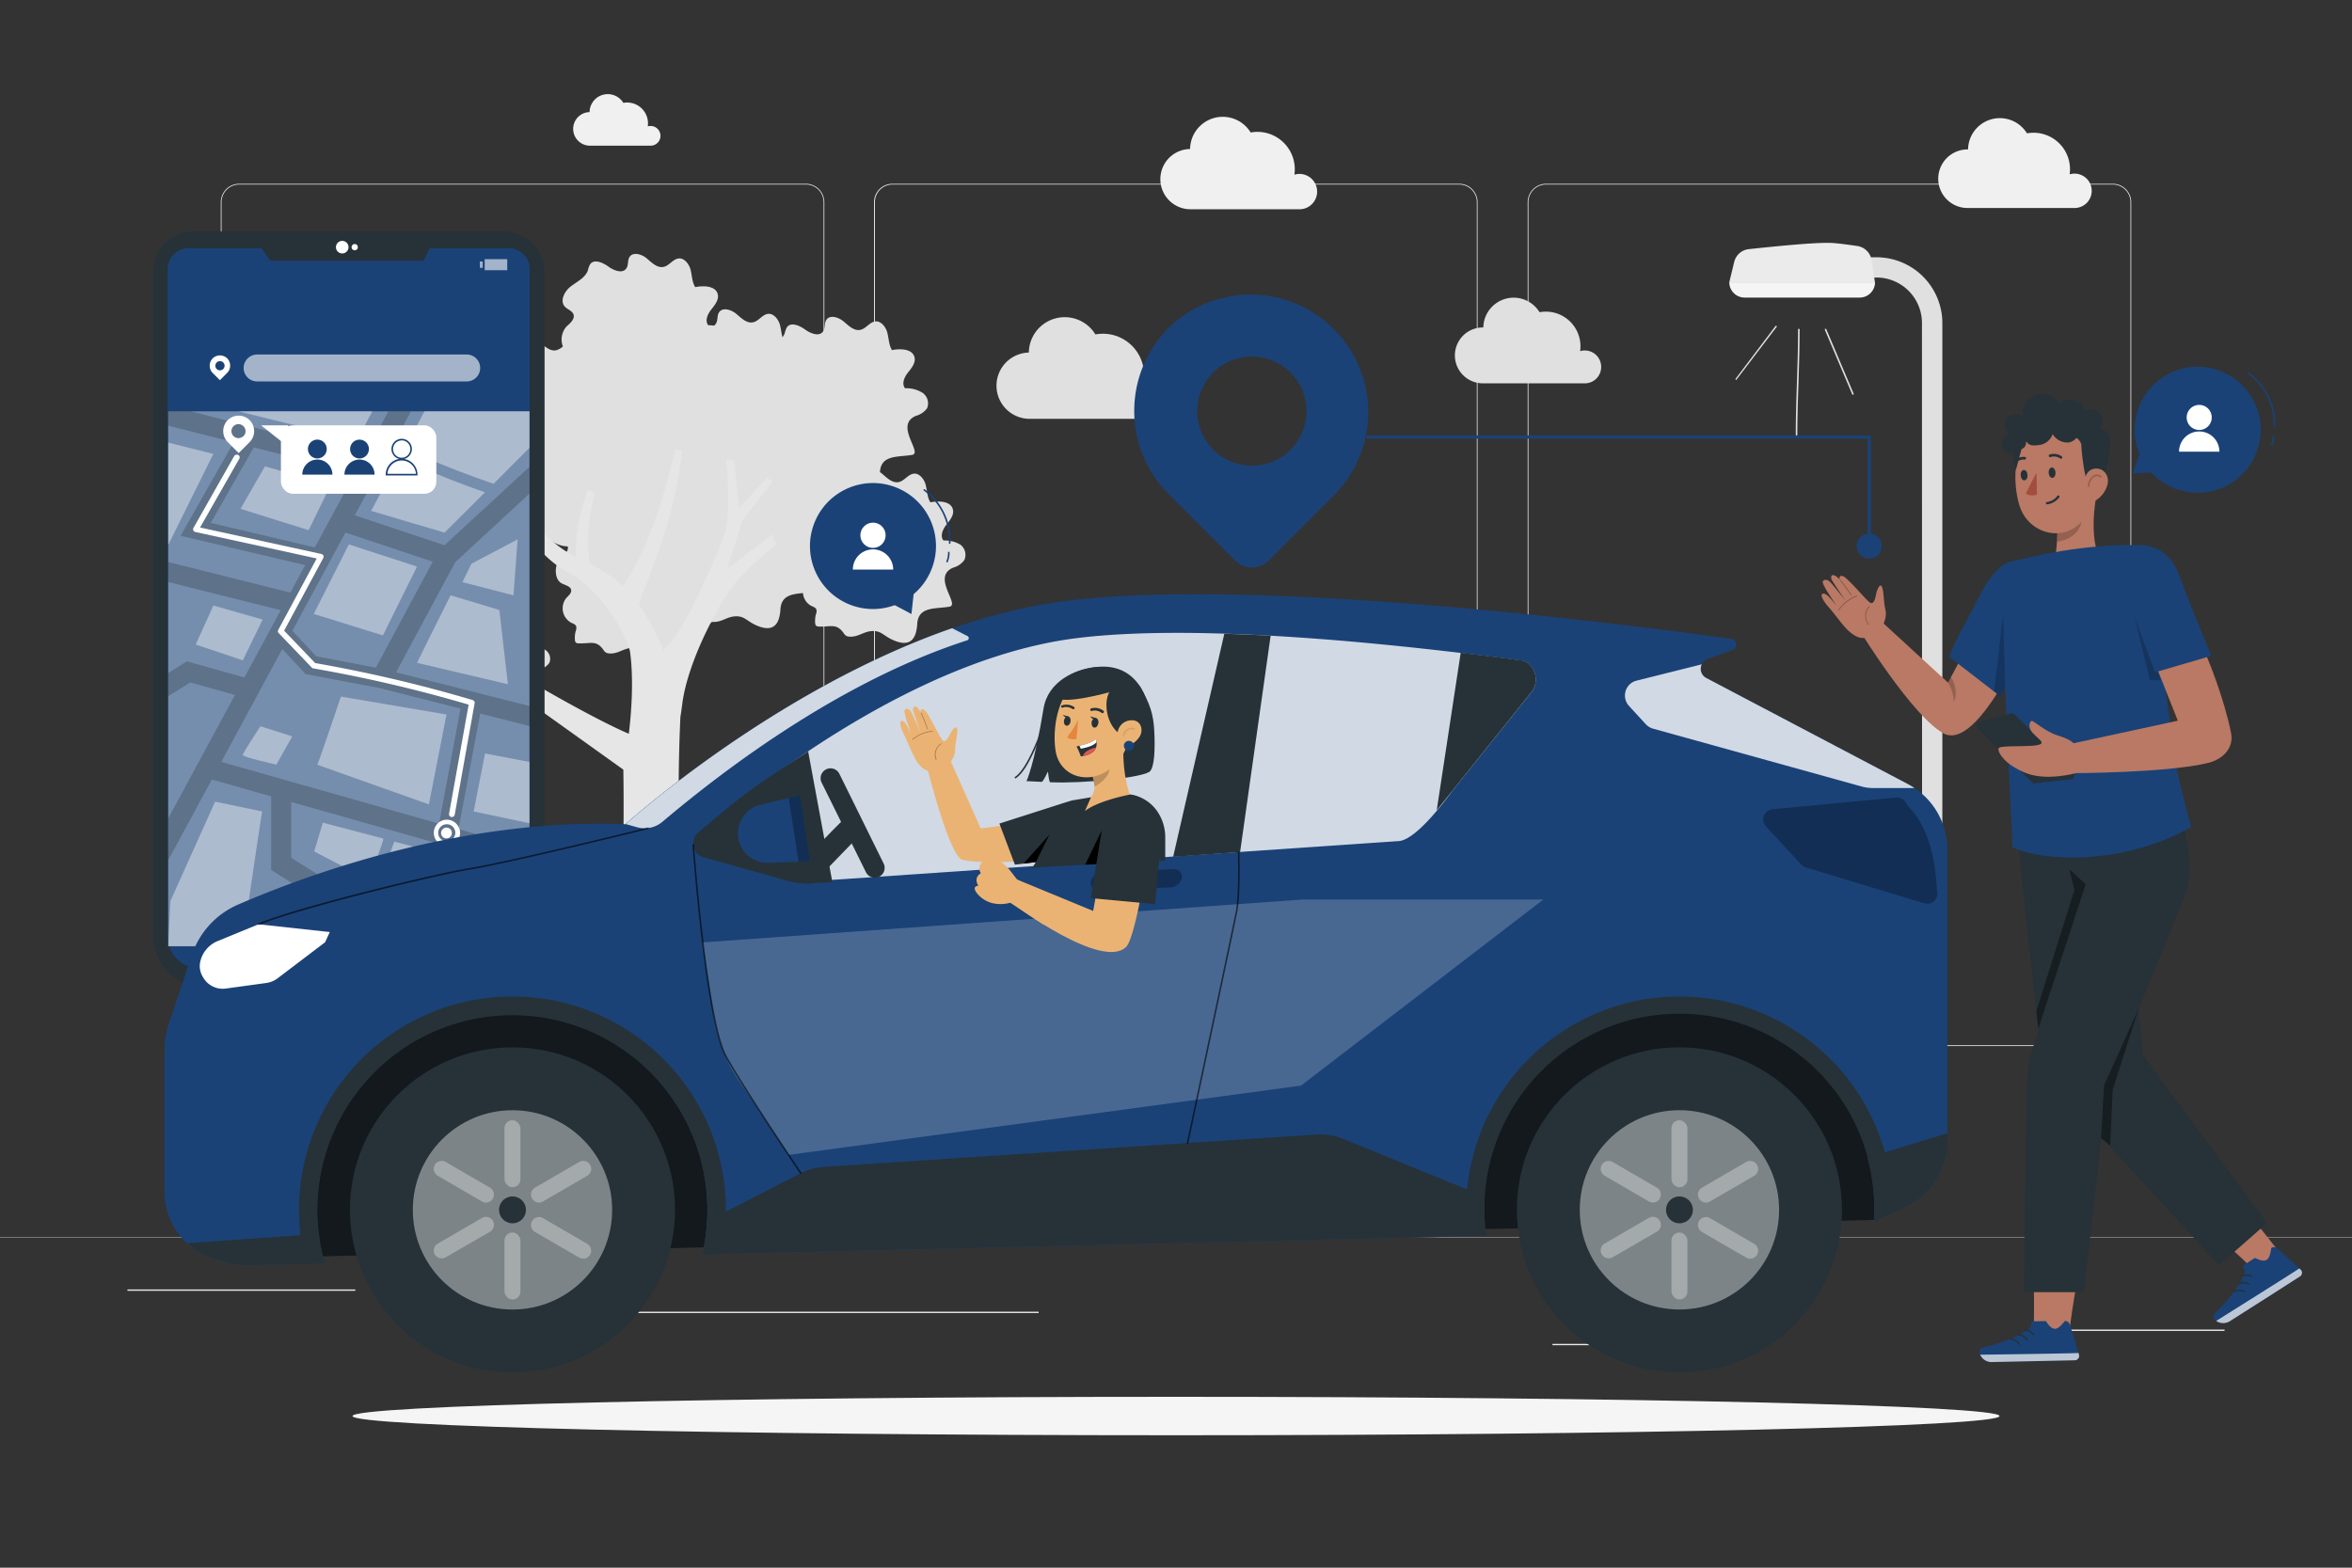 <svg xmlns="http://www.w3.org/2000/svg" viewBox="0 0 750 500"><rect x="0" y="0" width="750" height="500" fill="#333333" stroke="none"/><g id="freepik--background-complete--inject-70"><path d="M673.73,333.61H493a5.87,5.87,0,0,1-5.86-5.86V64.47A5.87,5.87,0,0,1,493,58.61H673.73a5.87,5.87,0,0,1,5.87,5.86V327.75A5.87,5.87,0,0,1,673.73,333.61ZM493,58.86a5.61,5.61,0,0,0-5.61,5.61V327.75a5.61,5.61,0,0,0,5.61,5.61H673.73a5.62,5.62,0,0,0,5.62-5.61V64.47a5.62,5.62,0,0,0-5.62-5.61Z" style="fill:#e0e0e0"></path><path d="M465.31,333.61H284.56a5.87,5.87,0,0,1-5.86-5.86V64.47a5.87,5.87,0,0,1,5.86-5.86H465.31a5.87,5.87,0,0,1,5.86,5.86V327.75A5.87,5.87,0,0,1,465.31,333.61ZM284.56,58.86A5.62,5.62,0,0,0,279,64.47V327.75a5.62,5.62,0,0,0,5.61,5.61H465.31a5.62,5.62,0,0,0,5.61-5.61V64.47a5.62,5.62,0,0,0-5.61-5.61Z" style="fill:#e0e0e0"></path><path d="M257,333.61H76.27a5.87,5.87,0,0,1-5.87-5.86V64.47a5.87,5.87,0,0,1,5.87-5.86H257a5.87,5.87,0,0,1,5.86,5.86V327.75A5.87,5.87,0,0,1,257,333.61ZM76.27,58.86a5.62,5.62,0,0,0-5.62,5.61V327.75a5.62,5.62,0,0,0,5.62,5.61H257a5.61,5.61,0,0,0,5.61-5.61V64.47A5.61,5.61,0,0,0,257,58.86Z" style="fill:#e0e0e0"></path><rect y="394.68" width="750" height="0.12" style="fill:#e0e0e0"></rect><rect x="653.63" y="424.06" width="55.73" height="0.42" style="fill:#ebebeb"></rect><rect x="495.04" y="428.62" width="14.63" height="0.42" style="fill:#ebebeb"></rect><rect x="40.64" y="411.26" width="72.67" height="0.42" style="fill:#ebebeb"></rect><rect x="128.3" y="411.26" width="10.66" height="0.42" style="fill:#ebebeb"></rect><rect x="173.59" y="418.36" width="157.61" height="0.42" style="fill:#ebebeb"></rect><g id="freepik--freepik--tree-1--inject-2--inject-70"><path d="M306.31,173.76a9.6,9.6,0,0,0-5.46-1.37c-1.17-1.43-.22-3.57.91-5s2.53-3.1,2.1-4.9c-.67-2.7-4.46-2.81-7.19-2.28-1-1.63-1-3.65-1.48-5.54s-2.09-3.86-3.88-3.59-2.89,2.24-4.65,2.66c-2.05.48-3.83-1.33-5.43-2.69a7.36,7.36,0,0,0-.63-.47h0c.34-5.62,5.69-4.72,10.24-5.49,3.56-.59-5.87-9.59,1.32-12.49a6.38,6.38,0,0,0,3.47-2.4,4.09,4.09,0,0,0-1.58-5,9.6,9.6,0,0,0-5.44-1.36c-1.17-1.43-.23-3.58.91-5s2.52-3.1,2.1-4.9c-.68-2.7-4.46-2.81-7.19-2.28-1-1.63-1-3.66-1.48-5.54s-2.08-3.86-3.88-3.6-2.89,2.25-4.66,2.67c-2.05.48-3.82-1.34-5.43-2.69s-4.41-2.21-5.51-.42c-.66,1.06-.27,2.54-1,3.6-1.19,1.8-4,.69-5.78-.6s-4.58-2.47-5.78-.67a7.35,7.35,0,0,0-.68,1.87,5.23,5.23,0,0,1-.71,1.29c-.35-1.25-.46-2.6-.78-3.86-.49-1.87-2.09-3.86-3.89-3.6s-2.89,2.26-4.65,2.67c-2.05.49-3.82-1.34-5.43-2.69s-4.41-2.21-5.52-.41c-.66,1.06-.26,2.54-1,3.6a1.79,1.79,0,0,1-.57.59,9.23,9.23,0,0,0-1.81-.12c-1.18-1.42-.23-3.55.91-5s2.53-3.11,2.1-4.9c-.67-2.71-4.46-2.81-7.2-2.28-1-1.64-1-3.67-1.47-5.54s-2.09-3.87-3.89-3.59-2.89,2.25-4.65,2.67c-2.05.48-3.82-1.32-5.43-2.69s-4.41-2.2-5.52-.42c-.65,1-.26,2.55-1,3.6-1.19,1.79-4,.68-5.77-.61s-4.59-2.47-5.79-.67a7,7,0,0,0-.69,1.88c-.82,2.4-3.43,3.6-5.44,5.13s-3.61,4.6-1.91,6.47c.84.93,2.33,1.28,2.75,2.48.51,1.41-1,2.79-2.18,3.81a6.26,6.26,0,0,0-1.2,6.42,5.62,5.62,0,0,1-2.08,1.19c-2,.48-3.82-1.33-5.43-2.68s-4.41-2.21-5.51-.42c-.66,1-.27,2.54-1,3.6-1.19,1.79-4,.69-5.77-.6s-4.59-2.47-5.79-.67a7.48,7.48,0,0,0-.69,1.87c-.82,2.39-3.43,3.59-5.44,5.13s-3.61,4.59-1.91,6.47c.81.94,2.2,1.32,2.68,2.4-1.42-.56-3.05-.42-3.71.64s-.26,2.54-1,3.59c-1.18,1.8-4,.7-5.76-.6s-4.6-2.47-5.8-.67a7.57,7.57,0,0,0-.68,1.88c-.83,2.4-3.43,3.58-5.44,5.12s-3.61,4.61-1.91,6.48c.84.92,2.33,1.28,2.75,2.48.52,1.42-1,2.8-2.17,3.81-2,1.68-2.35,6.73.27,8.12,1.11.58,2.75.88,3,2s-.87,1.93-1.6,2.77a5.1,5.1,0,0,0-.45.69,5.2,5.2,0,0,0,2.05,7.07c.63.28,1.4.54,1.64,1.2a2.52,2.52,0,0,1-.16,1.46,8.12,8.12,0,0,0-.25,2.82,1,1,0,0,0,1.18,1.11c3.79.17,5.61-1.17,7.92,2.12a2.79,2.79,0,0,0,.8.84,2.34,2.34,0,0,0,1,.25c2.6.22,4.28-1.4,6.68-1.71,3.32-.42,4,1.28,6.92,2.65,4.56,2.16,6.78.83,7.65-2.29a13.65,13.65,0,0,0,.4-2.7,4.73,4.73,0,0,1,1.6-3.6h.07c2.43.21,4.08-1.18,6.21-1.61l1.36-.15c2.53,0,3.37,1.5,6,2.7a9.08,9.08,0,0,0,3.91,1c.38,1.42-1,2.69-2.21,3.67-2,1.69-2.33,6.74.29,8.12,1.09.58,2.75.9,3,2s-.87,1.93-1.6,2.76a4.45,4.45,0,0,0-.45.68,5.23,5.23,0,0,0,2.05,7.09c.62.3,1.4.54,1.63,1.19a2.5,2.5,0,0,1-.15,1.48,7.6,7.6,0,0,0-.25,2.81,1,1,0,0,0,1.18,1.11c3.79.17,5.61-1.17,7.92,2.12a2.54,2.54,0,0,0,.79.84,2.77,2.77,0,0,0,1.05.27c2.6.21,4.28-1.42,6.68-1.72,3.31-.42,4,1.28,6.9,2.65,4.58,2.15,6.8.83,7.66-2.29a13.05,13.05,0,0,0,.41-2.71c.34-5.61,5.69-4.72,10.25-5.48a.89.89,0,0,0,.75-.51h.29c2.6.21,4.28-1.41,6.67-1.72,3.33-.42,4,1.28,6.92,2.65,4.57,2.16,6.79.83,7.65-2.29a13.05,13.05,0,0,0,.41-2.71c.3-4.36,3.6-4.79,7.19-5.13a5,5,0,0,0,2.64,4.09c.64.29,1.41.54,1.65,1.2a2.61,2.61,0,0,1-.16,1.46,7.82,7.82,0,0,0-.25,2.81,1.26,1.26,0,0,0,.33.88,1.4,1.4,0,0,0,.84.24c3.79.17,5.61-1.17,7.93,2.13a2.72,2.72,0,0,0,.79.83,2.35,2.35,0,0,0,1,.26c2.6.21,4.28-1.41,6.68-1.72,3.32-.42,4,1.28,6.92,2.65,4.57,2.16,6.79.83,7.65-2.29a13.66,13.66,0,0,0,.41-2.7c.33-5.62,5.69-4.72,10.25-5.49,3.56-.59-5.89-9.59,1.31-12.49a6.36,6.36,0,0,0,3.46-2.4A4.07,4.07,0,0,0,306.31,173.76Z" style="fill:#e0e0e0"></path><path d="M173.87,207.27a7.88,7.88,0,0,0-4.54-1.14c-1-1.2-.18-3,.76-4.19s2.11-2.54,1.74-4.09c-.54-2.26-3.69-2.33-6-1.89-.85-1.37-.82-3.07-1.26-4.62s-1.65-3.17-3.24-3-2.41,1.88-3.88,2.22c-1.7.41-3.19-1.1-4.52-2.23s-3.68-1.84-4.61-.36c-.54.89-.21,2.15-.78,3-1,1.53-3.35.58-4.82-.5s-3.81-2.06-4.83-.56a7.1,7.1,0,0,0-.57,1.56c-.68,2-2.84,3-4.53,4.27s-3,3.81-1.58,5.4c.7.77,1.93,1.09,2.28,2.07.43,1.26-.82,2.33-1.81,3.17-1.65,1.41-2,5.62.23,6.76.92.48,2.27.64,2.53,1.65s-.71,1.61-1.27,2.31a4.35,4.35,0,0,0,.77,6.09,4.28,4.28,0,0,0,.57.37c.52.25,1.16.46,1.35,1a2,2,0,0,1-.12,1.27,6.37,6.37,0,0,0-.21,2.34,1.09,1.09,0,0,0,.28.73,1.11,1.11,0,0,0,.7.21c3.15.14,4.67-1,6.6,1.76a2.32,2.32,0,0,0,.66.7,2,2,0,0,0,.87.21c2.17.18,3.58-1.16,5.57-1.42,2.75-.35,3.33,1.07,5.75,2.21,3.81,1.79,5.67.69,6.35-1.92a11.23,11.23,0,0,0,.34-2.24c.28-4.68,4.74-4,8.54-4.58,3-.5-4.89-8,1.09-10.41a5.2,5.2,0,0,0,2.89-2A3.38,3.38,0,0,0,173.87,207.27Z" style="fill:#e0e0e0"></path><path d="M231.89,181.4l4.89-15.51,9.52-12.24-1.63-1.36-9,9.79-1.59-15.51h-2.6s2.13,18.43-.94,25.17c0,0-11.16,28.4-18,34.54a6.44,6.44,0,0,0-1,1.21,70.59,70.59,0,0,0-7.89-14.8c2.69-6.86,8.44-21.95,10.4-30a159.59,159.59,0,0,0,3.44-19l-2.22-.25s-6.32,29.82-16.76,43.4a41.39,41.39,0,0,0-10.39-7c-.85-4.19-1.21-11.48,1.56-22.87l-2.2-.56a54.61,54.61,0,0,0-3.85,21.2,38.3,38.3,0,0,1-4.53-2.69C169.11,167.8,162,155,162,155L160,157s8.59,18.85,20.55,25.15,19.72,21.64,20.34,25.66c.17,1.15,1.55,10.26-.37,26.22-12.73-5.43-38-20.38-39.63-21.76l-2.94,4,40.82,29.2c.64,38.92-2.3,79.41-2.2,88.17h23.77c-.58-12.08-5.59-57.53-3.37-105,.19-1.17.39-2.51.58-4.07,1.86-14.56,12.91-34.47,18.17-40.13a110.27,110.27,0,0,1,11.9-10.87l-1.44-3.1Z" style="fill:#e6e6e6"></path></g><path d="M420,61.1a5.64,5.64,0,0,0-5.63-5.63h0a5.46,5.46,0,0,0-1.61.24,12.47,12.47,0,0,0,.12-1.73A11.92,11.92,0,0,0,401,42.06a12.3,12.3,0,0,0-2.19.2,10.42,10.42,0,0,0-19.32,5.27h-.18a9.61,9.61,0,0,0,0,19.21h35.26A5.62,5.62,0,0,0,420,61.1Z" style="fill:#f0f0f0"></path><path d="M510.58,117a5.22,5.22,0,0,0-5.22-5.22h0a4.68,4.68,0,0,0-1.49.22,12.32,12.32,0,0,0,.11-1.61,11.06,11.06,0,0,0-11.06-11,11.52,11.52,0,0,0-2,.18A9.67,9.67,0,0,0,473,104.44h-.16a8.91,8.91,0,0,0,0,17.82h32.71A5.21,5.21,0,0,0,510.58,117Z" style="fill:#e0e0e0"></path><path d="M210.61,43.32a3.14,3.14,0,0,0-3.14-3.14h0a2.73,2.73,0,0,0-.9.13,7.73,7.73,0,0,0,.06-1A6.64,6.64,0,0,0,200,32.7a6.39,6.39,0,0,0-1.23.11A5.81,5.81,0,0,0,188,35.75h-.1a5.36,5.36,0,0,0,0,10.71h19.66A3.14,3.14,0,0,0,210.61,43.32Z" style="fill:#f0f0f0"></path><path d="M667,60.85a5.47,5.47,0,0,0-5.48-5.47h0a5.17,5.17,0,0,0-1.56.23,11.87,11.87,0,0,0,.12-1.68,11.63,11.63,0,0,0-13.72-11.4,10.14,10.14,0,0,0-18.79,5.13h-.17a9.34,9.34,0,0,0,0,18.68h34.28A5.47,5.47,0,0,0,667,60.85Z" style="fill:#f0f0f0"></path><path d="M372.64,127.37a6.19,6.19,0,0,0-6.19-6.19h0a6.27,6.27,0,0,0-1.77.26,12.05,12.05,0,0,0,.13-1.9,13.12,13.12,0,0,0-15.51-12.88,11.45,11.45,0,0,0-21.23,5.79h-.2a10.57,10.57,0,0,0,0,21.12h38.76A6.18,6.18,0,0,0,372.64,127.37Z" style="fill:#e0e0e0"></path><g id="freepik--freepik--Streetlight--inject-81--inject-70"><path d="M612.92,333.28h6.45V103.06a21,21,0,0,0-21-21h-5.7v6.45h5.7a14.52,14.52,0,0,1,14.5,14.5Z" style="fill:#e0e0e0"></path><path d="M551.43,90h46.44l-1.06-7a5.41,5.41,0,0,0-4.56-4.54c-3.06-.45-7.06-1-8.94-1-5.49-.12-19,1.29-25.66,2A5.38,5.38,0,0,0,553,83.55Z" style="fill:#ebebeb"></path><path d="M556.34,94.91H593a4.91,4.91,0,0,0,4.91-4.9H551.43A4.9,4.9,0,0,0,556.34,94.91Z" style="fill:#f5f5f5"></path><line x1="582.14" y1="105.1" x2="590.85" y2="125.65" style="fill:#fff"></line><path d="M590.85,125.9a.26.26,0,0,1-.23-.16l-8.71-20.54a.25.25,0,0,1,.14-.33.23.23,0,0,1,.32.13l8.71,20.55a.25.25,0,0,1-.13.33Z" style="fill:#e0e0e0"></path><path d="M572.88,138.94a.25.25,0,0,1-.25-.25c0-5.93.19-11.46.37-16.8s.36-10.86.36-16.79a.25.25,0,0,1,.5,0c0,5.93-.19,11.46-.36,16.8s-.37,10.86-.37,16.79A.25.25,0,0,1,572.88,138.94Z" style="fill:#e0e0e0"></path><path d="M553.64,121.15a.3.3,0,0,1-.16-.05.24.24,0,0,1,0-.35L566.15,104a.25.25,0,0,1,.35-.05.24.24,0,0,1,0,.35l-12.71,16.71A.24.24,0,0,1,553.64,121.15Z" style="fill:#e0e0e0"></path></g></g><g id="freepik--Shadow--inject-70"><path d="M637.6,451.63c0,3.39-117.57,6.13-262.6,6.13S112.4,455,112.4,451.63,230,445.5,375,445.5,637.6,448.25,637.6,451.63Z" style="fill:#f5f5f5"></path></g><g id="freepik--Device--inject-70"><path d="M61.88,73.79h98.63a13.14,13.14,0,0,1,13.14,13.14V298.19a17,17,0,0,1-17,17H65.77a17,17,0,0,1-17-17V86.93A13.14,13.14,0,0,1,61.88,73.79Z" style="fill:#263238"></path><path d="M137.09,79.21l-2,4H86.21l-2.9-4H60.2a6.65,6.65,0,0,0-6.69,6.61v213a10.06,10.06,0,0,0,10.11,10h95.15a10.05,10.05,0,0,0,10.11-10v-213a6.65,6.65,0,0,0-6.69-6.61Z" style="fill:#1A4277"></path><circle cx="109.13" cy="78.83" r="2.01" style="fill:#fff"></circle><path d="M114.11,78.83a1,1,0,1,1-1-1A1,1,0,0,1,114.11,78.83Z" style="fill:#fff"></path><path d="M162.19,79.21h-25.1l-2,4H86.21l-2.9-4H60.2a6.65,6.65,0,0,0-6.69,6.61v54.49H168.88V85.82A6.65,6.65,0,0,0,162.19,79.21Z" style="fill:#1A4277"></path><g id="freepik--freepik--Screen--inject-5--inject-70"><rect x="153.03" y="83.4" width="0.9" height="2.03" style="fill:#fff;isolation:isolate;opacity:0.6"></rect><rect x="154.55" y="82.66" width="7.2" height="3.52" style="fill:#fff;isolation:isolate;opacity:0.6"></rect><rect x="53.64" y="131.19" width="115.2" height="170.58" style="fill:#fff;isolation:isolate;opacity:0.4"></rect><path d="M168.84,157.43v-8.54l-27.1,25-28.62-9.53,17.93-33.16h-7.21L116.2,145.3,60.75,131.18H53.66v4.59l20.87,5.29L57.59,170.89l39.73,9.34L92.6,189l-39-9.77v6.39l35.91,9L77.93,216.08l-18.36-5.16-5.93,3.74v7.41l7-4.41,14.29,4L53.64,261v13.35l13.91-25.72L86.47,254v23.47L125,301.77H137.6l-44.73-28.2V255.79l76,21.53v-6.44l-22.67-6.45,6.93-36.85,15.78,4v-6.38L126.3,214.42l18.89-35.14ZM67.21,166.78l13.72-24.07,32.26,8.22-12.8,23.66ZM146.85,226,140,262.7,70.57,243l19.44-36L97.45,215l23.38,4.41Zm-27-13.06-19-3.61-7.62-8.15,16.93-31.32L138,179.15Z" style="isolation:isolate;opacity:0.2"></path><path d="M148.84,121.66H82a4.31,4.31,0,0,1-4.31-4.29h0a4.31,4.31,0,0,1,4.3-4.3h66.85a4.3,4.3,0,0,1,4.28,4.32v0h0A4.3,4.3,0,0,1,148.84,121.66Z" style="fill:#fff;isolation:isolate;opacity:0.6"></path><path d="M72.47,114.32h0a3.29,3.29,0,0,0-4.66,0h0a3.3,3.3,0,0,0,0,4.62l2.31,2.31,2.31-2.31A3.3,3.3,0,0,0,72.47,114.32Zm-1.29,3.37a1.47,1.47,0,1,1,0-2.08,1.46,1.46,0,0,1,0,2.08l0,0Z" style="fill:#fff"></path><path d="M142.37,261.43a4.19,4.19,0,1,0,4.34,4.19h0A4.26,4.26,0,0,0,142.37,261.43Zm0,6.91a2.73,2.73,0,1,1,2.82-2.72h0A2.77,2.77,0,0,1,142.37,268.34Z" style="fill:#fff"></path><path d="M144.09,265.62a1.72,1.72,0,1,1-1.72-1.66,1.7,1.7,0,0,1,1.72,1.66Z" style="fill:#fff"></path><path d="M127.5,145.89l-9.15,17.05,23.4,6.93L154.67,157A247.84,247.84,0,0,1,127.5,145.89Z" style="fill:#fff;isolation:isolate;opacity:0.4"></path><path d="M168.84,131.18v11.64L157.39,154.3c-7.7-2.65-15.3-5.51-22.7-8.83-1.87-.83-3.73-1.7-5.56-2.6l6.23-11.69Z" style="fill:#fff;isolation:isolate;opacity:0.4"></path><polygon points="111.24 173.64 132.97 180.71 122.1 202.65 100.05 195.81 111.24 173.64" style="fill:#fff;isolation:isolate;opacity:0.4"></polygon><path d="M133,211.41c.19-.59,10.68-21.54,10.68-21.54l15.54,4.67,2.74,23.69Z" style="fill:#fff;isolation:isolate;opacity:0.4"></path><polygon points="147.46 185.67 163.74 189.87 165.05 172.03 150.35 179.79 147.46 185.67" style="fill:#fff;isolation:isolate;opacity:0.4"></polygon><path d="M101.16,243.9c.33-.26,7.55-21.73,7.55-21.73l33.66,5.72-5.61,28.66Z" style="fill:#fff;isolation:isolate;opacity:0.4"></path><path d="M83.05,231.63l10.15,3.23-5.08,9s-10.69-2.37-10.69-3.06S83.05,231.63,83.05,231.63Z" style="fill:#fff;isolation:isolate;opacity:0.4"></path><path d="M83.61,258.81c-.25.59-6.42,43-6.42,43H53.64l.7-14.43L68.6,255.68Z" style="fill:#fff;isolation:isolate;opacity:0.4"></path><path d="M168.84,279.73v17.89l-25.75,1-22.38-16.09s3.85-10.7,5-14.1Z" style="fill:#fff;isolation:isolate;opacity:0.4"></path><path d="M122.27,267.47l-19.33-5.08-2.75,9.17,17.5,9.13S122.27,268.34,122.27,267.47Z" style="fill:#fff;isolation:isolate;opacity:0.4"></path><polygon points="168.84 243.02 168.84 262.56 151.05 258.81 154.67 240.32 168.84 243.02" style="fill:#fff;isolation:isolate;opacity:0.4"></polygon><polygon points="62.4 205.57 68.04 193.13 83.75 197.6 77.43 210.6 62.4 205.57" style="fill:#fff;isolation:isolate;opacity:0.4"></polygon><polygon points="76.71 162.29 84.46 148.75 105.47 154.63 98.42 169.09 76.71 162.29" style="fill:#fff;isolation:isolate;opacity:0.4"></polygon><path d="M118.7,131.18c-2,3.8-4.46,8.63-4.86,8.94S87.46,134.07,76,131.18Z" style="fill:#fff;isolation:isolate;opacity:0.4"></path><polygon points="68.03 144.78 53.64 173.8 53.64 141.17 68.03 144.78" style="fill:#fff;isolation:isolate;opacity:0.4"></polygon><path d="M144.09,260.58h-.16a.9.9,0,0,1-.74-1l6.25-34.84a447.6,447.6,0,0,0-49.51-11.56.94.94,0,0,1-.52-.27l-10.55-11a.86.86,0,0,1-.14-1L101,178.12l-38.71-8.45a.88.88,0,0,1-.69-1.06.92.92,0,0,1,.09-.23l13-22.94a1,1,0,0,1,1.26-.34.88.88,0,0,1,.35,1.22L63.79,168.24l38.69,8.45a.89.89,0,0,1,.69,1.06.6.6,0,0,1-.08.21L90.6,201.15l9.9,10.33a447.77,447.77,0,0,1,50.22,11.8.88.88,0,0,1,.63,1L145,259.84A.91.91,0,0,1,144.09,260.58Z" style="fill:#fff"></path></g><path d="M79.61,134h0a5,5,0,0,0-7,0l0,0h0a5,5,0,0,0,0,7l3.5,3.5,3.5-3.5A5,5,0,0,0,79.61,134Zm-2,5.08a2.23,2.23,0,1,1,0-3.15h0A2.23,2.23,0,0,1,77.65,139.11Z" style="fill:#fff"></path><rect x="89.58" y="135.65" width="49.55" height="21.83" rx="3.77" style="fill:#fff"></rect><circle cx="101.19" cy="143.21" r="3.01" style="fill:#1A4277"></circle><path d="M101.19,146.57a4.81,4.81,0,0,0-4.8,4.81H106A4.81,4.81,0,0,0,101.19,146.57Z" style="fill:#1A4277"></path><path d="M114.64,146.22a3,3,0,1,0-3-3A3,3,0,0,0,114.64,146.22Z" style="fill:#1A4277"></path><path d="M114.64,146.57a4.82,4.82,0,0,0-4.81,4.81h9.62A4.81,4.81,0,0,0,114.64,146.57Z" style="fill:#1A4277"></path><path d="M128.09,146.47a3.26,3.26,0,1,1,3.26-3.26A3.26,3.26,0,0,1,128.09,146.47Zm0-6a2.76,2.76,0,1,0,2.76,2.76A2.77,2.77,0,0,0,128.09,140.45Z" style="fill:#1A4277"></path><path d="M133.15,151.63H123v-.25a5.06,5.06,0,0,1,10.12,0Zm-9.61-.5h9.1a4.56,4.56,0,0,0-9.1,0Z" style="fill:#1A4277"></path><path d="M91.88,135.65H83.26s7.22,5.8,7.39,5.8S91.88,135.65,91.88,135.65Z" style="fill:#fff"></path><path d="M83.61,301.77c-.74,0,5.84-14.13,5.8-14.4-.18-1.13,24.31,14.4,24.31,14.4Z" style="fill:#fff;isolation:isolate;opacity:0.4"></path></g><g id="freepik--Icon--inject-70"><path d="M372.66,104.55a37.52,37.52,0,0,1,53.06,53.05l-21.19,21.2a7.54,7.54,0,0,1-10.66,0l-21.21-21.21A37.52,37.52,0,0,1,372.66,104.55Zm26.53,44a17.42,17.42,0,1,0-17.42-17.42h0a17.43,17.43,0,0,0,17.42,17.39Z" style="fill:#1A4277"></path><polygon points="596.57 176.22 595.57 176.22 595.57 139.89 435.8 139.89 435.8 138.89 596.57 138.89 596.57 176.22" style="fill:#1A4277"></polygon><circle cx="596.07" cy="174.17" r="3.99" style="fill:#1A4277"></circle></g><g id="freepik--speech-bubble-2--inject-70"><circle cx="700.78" cy="137.06" r="20.09" transform="translate(24.64 366.64) rotate(-29.82)" style="fill:#1A4277"></circle><polygon points="687.34 145.4 682.2 144.82 680.09 151 686.49 150.67 687.34 145.4" style="fill:#1A4277"></polygon><path d="M725.22,136.34h0a.25.25,0,0,1-.23-.26,19.76,19.76,0,0,0-8-16.73.25.25,0,1,1,.29-.4,20.24,20.24,0,0,1,8.22,17.16A.25.25,0,0,1,725.22,136.34Z" style="fill:#1A4277"></path><path d="M724.4,142.24a.16.16,0,0,1-.1,0,.23.23,0,0,1-.13-.32,7.18,7.18,0,0,0,.53-2.82.23.23,0,0,1,.24-.25.24.24,0,0,1,.26.24,7.62,7.62,0,0,1-.57,3A.25.25,0,0,1,724.4,142.24Z" style="fill:#1A4277"></path><path d="M701.28,137.14a4,4,0,1,0-4-4A4,4,0,0,0,701.28,137.14Z" style="fill:#fff"></path><path d="M701.28,137.61a6.43,6.43,0,0,0-6.43,6.44h12.87A6.44,6.44,0,0,0,701.28,137.61Z" style="fill:#fff"></path></g><g id="freepik--speech-bubble-1--inject-70"><circle cx="278.38" cy="174.17" r="20.09" transform="translate(13.75 368.59) rotate(-68.34)" style="fill:#1A4277"></circle><polygon points="286.27 187.79 284.88 192.78 290.64 195.84 291.34 189.47 286.27 187.79" style="fill:#1A4277"></polygon><path d="M302.82,173.46h0a.26.26,0,0,1-.24-.27,19.72,19.72,0,0,0-8-16.72.25.25,0,0,1,.29-.41,20.23,20.23,0,0,1,8.22,17.16A.26.26,0,0,1,302.82,173.46Z" style="fill:#1A4277"></path><path d="M302,179.36l-.1,0a.26.26,0,0,1-.13-.33,7,7,0,0,0,.53-2.81.25.25,0,1,1,.5,0,7.57,7.57,0,0,1-.57,3A.25.25,0,0,1,302,179.36Z" style="fill:#1A4277"></path><circle cx="278.38" cy="170.72" r="4.03" style="fill:#fff"></circle><path d="M278.38,175.22a6.43,6.43,0,0,0-6.43,6.43h12.87A6.43,6.43,0,0,0,278.38,175.22Z" style="fill:#fff"></path></g><g id="freepik--character-2--inject-70"><path d="M705.8,393.36l9.84-7.75c6.28,7.15,11.35,14.27,15.17,18.52l-2.37,5.57L722,408.42A187.61,187.61,0,0,0,705.8,393.36Z" style="fill:#b97964"></path><path d="M715.23,403.63l3.83-2.44c3.92,2,4.7.4,5.18-3.12,1-.84,2.14.25,2.45.53l6.91,6.25a1.42,1.42,0,0,1,.12,2,1.64,1.64,0,0,1-.32.27L724.21,413l-12.88,8.2c-3.51,2.24-6.49-.83-5.25-2.08,5.59-5.58,9-10.42,9.78-13.6C716,404.92,715.48,404.91,715.23,403.63Z" style="fill:#1A4277"></path><path d="M718,407.28a.23.23,0,0,1-.11,0,3.74,3.74,0,0,0-3.12,0,.25.25,0,0,1-.33-.13.24.24,0,0,1,.12-.33,4.27,4.27,0,0,1,3.55,0,.25.25,0,0,1,.12.33A.28.28,0,0,1,718,407.28Z" style="fill:#263238"></path><path d="M717.1,409.68l-.11,0a3.74,3.74,0,0,0-3.12,0,.24.24,0,0,1-.33-.12.24.24,0,0,1,.12-.33,4.23,4.23,0,0,1,3.55,0,.25.25,0,0,1,.12.33A.27.27,0,0,1,717.1,409.68Z" style="fill:#263238"></path><path d="M715.64,412.15a.19.19,0,0,1-.1,0,3.8,3.8,0,0,0-3.13,0,.25.25,0,0,1-.21-.46,4.27,4.27,0,0,1,3.55,0,.24.24,0,0,1,.12.33A.24.24,0,0,1,715.64,412.15Z" style="fill:#263238"></path><path d="M733.72,406.84a1.64,1.64,0,0,1-.32.27L724.21,413l-12.88,8.2a4,4,0,0,1-4.64.1c.54-.34,26.25-16.44,26.51-16.77l.5.48A1.39,1.39,0,0,1,733.72,406.84Z" style="fill:#fff;opacity:0.7"></path><path d="M647.73,393.08,663,402.49c-1.14,11.45-4,21.85-2.89,27.47l-4.92,3.53-6.71-7S649.05,406,647.73,393.08Z" style="fill:#b97964"></path><path d="M647.87,421.44l4.54-.09c2.32,3.72,3.81,2.78,6,0,1.32-.18,1.7,1.32,1.82,1.73l2.66,8.92a1.42,1.42,0,0,1-.93,1.77,1.45,1.45,0,0,1-.41.06l-10.9.23-15.26.33c-4.16.08-5.11-4.09-3.4-4.51,7.67-1.87,13.07-4.25,15.41-6.55C647.87,423,647.41,422.67,647.87,421.44Z" style="fill:#1A4277"></path><path d="M648.47,426a.24.24,0,0,1-.21-.11,3.71,3.71,0,0,0-2.66-1.63.25.25,0,0,1-.22-.28.24.24,0,0,1,.28-.22,4.24,4.24,0,0,1,3,1.86.25.25,0,0,1-.07.34A.23.23,0,0,1,648.47,426Z" style="fill:#263238"></path><path d="M646.45,427.62a.26.26,0,0,1-.21-.11,3.76,3.76,0,0,0-2.66-1.64.25.25,0,0,1-.22-.27.24.24,0,0,1,.28-.22,4.26,4.26,0,0,1,3,1.85.26.26,0,0,1-.07.35A.23.23,0,0,1,646.45,427.62Z" style="fill:#263238"></path><path d="M643.93,429a.22.22,0,0,1-.21-.12,3.73,3.73,0,0,0-2.66-1.63.25.25,0,0,1-.22-.28.23.23,0,0,1,.27-.22,4.24,4.24,0,0,1,3,1.86.26.26,0,0,1-.2.39Z" style="fill:#263238"></path><path d="M662,433.79a1.45,1.45,0,0,1-.41.06l-10.9.23-15.26.33a4,4,0,0,1-4-2.34c.63,0,31-.41,31.36-.56l.18.67A1.42,1.42,0,0,1,662,433.79Z" style="fill:#fff;opacity:0.7"></path><path d="M668.35,174.47s-1.71-5.64.09-16.16l-.57-.2c.25-1.47.53-2.84.81-4a.28.28,0,0,0,0-.05l-13,10.19c.7,3.22.24,9.65-.15,12.39,0,0-1.22,5,5.21,4.5C665.48,180.74,668.35,174.47,668.35,174.47Z" style="fill:#b97964"></path><path d="M656,168.84l7.82-2.72c-.45,2.58-2.32,5.79-7.87,6.66A24.38,24.38,0,0,0,656,168.84Z" style="opacity:0.2"></path><path d="M668,147.26c.06,8.94.27,14-3.93,18.82-6.31,7.27-17.33,4-20.07-4.74-2.46-7.9-2.15-21.19,6.35-25.25A12.34,12.34,0,0,1,668,147.26Z" style="fill:#b97964"></path><path d="M668.43,136.47c-1.56-4.82-13.86-4-17.12-1.3-.49.41,7,3.58,6.59,3.45l3.51.95c.52-.15,1.6.39,2.25,2,0,0,.54,13.68,4.68,17.37,3-1.73,2.82-7.16,3.58-10.44C673.05,143.59,674.33,136.44,668.43,136.47Z" style="fill:#263238"></path><path d="M672.05,154.44a8.38,8.38,0,0,1-3.85,5.2c-2.57,1.5-3.76-1.34-3.7-4.16.06-2.54.59-5.67,3.48-6S672.69,151.76,672.05,154.44Z" style="fill:#b97964"></path><path d="M655.46,150.7c.06.91-.37,1.67-1,1.71s-1.13-.68-1.19-1.59.37-1.68,1-1.71S655.4,149.79,655.46,150.7Z" style="fill:#263238"></path><path d="M646.53,151.48c.06.91-.37,1.68-1,1.72s-1.13-.68-1.19-1.59.37-1.68,1-1.71S646.47,150.57,646.53,151.48Z" style="fill:#263238"></path><path d="M649.41,150.78s-2.58,4.72-3.38,6.63c1.35,1.06,3.5.38,3.5.38Z" style="fill:#a24e3f"></path><path d="M657.39,146.25a.42.42,0,0,1-.43,0,3.43,3.43,0,0,0-3.06-.48.43.43,0,0,1-.56-.23.42.42,0,0,1,.22-.56,4.31,4.31,0,0,1,3.88.57.42.42,0,0,1,.12.59A.46.46,0,0,1,657.39,146.25Z" style="fill:#263238"></path><path d="M652.71,160.87a.38.38,0,0,1,0-.75,4.94,4.94,0,0,0,3.39-2,.37.37,0,0,1,.53,0,.38.38,0,0,1,0,.53,5.73,5.73,0,0,1-3.9,2.21Z" style="fill:#263238"></path><path d="M666,155.31h0a.24.24,0,0,1-.24-.26,4.58,4.58,0,0,1,.72-2.3,3.13,3.13,0,0,1,1.58-1.33,1.88,1.88,0,0,1,2,.54.25.25,0,0,1,0,.35.24.24,0,0,1-.35,0,1.37,1.37,0,0,0-1.48-.37,2.55,2.55,0,0,0-1.3,1.11,4.1,4.1,0,0,0-.65,2.06A.25.25,0,0,1,666,155.31Z" style="opacity:0.2"></path><path d="M642.33,147.91a.54.54,0,0,1-.23-.11.43.43,0,0,1,0-.6,4.2,4.2,0,0,1,3.59-1.47.42.42,0,0,1,.36.49.41.41,0,0,1-.48.35,3.3,3.3,0,0,0-2.83,1.2A.44.44,0,0,1,642.33,147.91Z" style="fill:#263238"></path><path d="M670,132.48c-.83-1.94-3.45-2.16-5.37-1.59-.12-2.44-3.41-3.58-5.4-3.34a4,4,0,0,0-2.74,1.14c.16,0-.74-1.15-1.27-1.6a6.32,6.32,0,0,0-7.05-.75,6.89,6.89,0,0,0-3.3,6.53,3.39,3.39,0,0,0-4.81.52,3.86,3.86,0,0,0,.65,5.05,3,3,0,0,0-2.33,3.53,3,3,0,0,0,3.51,2.31c.25,1.79.63,4,.88,5.82l1.83-6.83c1.2-.54,1.39-1.13,1.52-2.5,1.06,1.62,2.48,1.36,4.31,1.13a5.15,5.15,0,0,0,4.11-3.45,5.5,5.5,0,0,0,5,2.68A4,4,0,0,0,663,137a4.23,4.23,0,0,0,5.46,1A4.64,4.64,0,0,0,670,132.48Z" style="fill:#263238"></path><path d="M683.53,173.9s8,.22,11.15,9.09c3,8.17,10.44,26.19,10.44,26.19l-17.91,5.24-7.13-21.33Z" style="fill:#1A4277"></path><path d="M654.29,259l10.79,23s-17.14,51.59-18.17,57-1.51,73.12-1.51,73.12l19.07,0L672,346s23.15-56.12,24.85-60.68c3.18-8.54-.15-20-.15-20l-5.9-8.5Z" style="fill:#263238"></path><path d="M643.81,270.53c0,2.09,7.44,73.55,8.66,73.81s55.12,59.2,55.12,59.2l15.3-13.44-39.54-53.62L679,288.3,677.43,258,643,260.57Z" style="fill:#263238"></path><polygon points="669.97 362.98 670.92 346.19 682 321.64 682 321.64 673.68 347.6 672.89 365.37 669.97 362.98" style="opacity:0.4"></polygon><polygon points="649.99 328.04 665.08 282.01 659.82 277.21 661.49 283.81 649.33 322.58 649.99 328.04" style="opacity:0.4"></polygon><path d="M597.83,196.28l23.35,21.43,10.88-20.26s11.88,11.73,11.47,11.9-14,29.89-23.77,24.56-26.34-32.15-26.34-32.15Z" style="fill:#b97964"></path><path d="M621.18,217.71s2,3.24,1.77,6.3a6.6,6.6,0,0,0,.63-3.93,9.6,9.6,0,0,0-1.46-4.12Z" style="isolation:isolate;opacity:0.2"></path><path d="M642.67,179.22c6.38,3.27,8.94,14.89-4.76,42.91L621.55,209.5c2.62-7,5.28-10.62,9.48-19.11C637.68,177.22,642.67,179.22,642.67,179.22Z" style="fill:#1A4277"></path><path d="M642.47,178.8c4.5-1,22.38-5.68,41.5-4.88l10.11,71.24s2,9.34,4.65,18.59c-18.22,10.55-43.5,12.25-57.06,6.5.18.28-.25-7.61-.83-19.17-1-20.37-2.54-52.15-2.07-70.7C638.79,179.93,642,178.9,642.47,178.8Z" style="fill:#1A4277"></path><polygon points="639.39 219.03 638.75 195.99 635.84 220.53 637.91 222.13 639.39 219.03" style="isolation:isolate;opacity:0.2"></polygon><polygon points="688.21 214.13 687.21 214.42 680.69 196.95 685.58 216.94 688.91 216.96 688.21 214.13" style="isolation:isolate;opacity:0.2"></polygon><path d="M600.08,200s1.79-2.83,1.15-5.52-.43-5-1-7-1.73.58-2,2.06-.69,3.15-1.77,2.74-7.28-8.12-8.83-8.53-.94,1.15-.94,1.15-1.56-1.83-2.45-1.41c-.23.11-.59.74,0,1.68,1.3,2.13,4.27,6.45,4.27,6.45-.17-.25-4.21-5.32-4.92-6-.92-.89-1.8-.84-2.3-.29-.71.78,4.09,7.24,4.1,7.66,0,0-2.64-3.82-4-3.67s.18,2.63,1.94,4.57c1.62,1.78,4.33,5.69,6.15,7.33,2.25,2,4.21,2.89,6.81,1.76A9.51,9.51,0,0,0,600.08,200Z" style="fill:#b97964"></path><path d="M590.29,189.88a.11.11,0,0,1-.1-.06c-1.07-1.6-2.22-3.16-3.42-4.64a.12.12,0,0,1,0-.18.12.12,0,0,1,.17,0c1.21,1.49,2.36,3.06,3.44,4.66a.14.14,0,0,1,0,.18Z" style="opacity:0.3"></path><path d="M586.27,194.63a.11.11,0,0,1-.07,0,.12.12,0,0,1,0-.17,13,13,0,0,1,5.91-4.52.13.13,0,0,1,.08.24,12.77,12.77,0,0,0-5.79,4.42A.11.11,0,0,1,586.27,194.63Z" style="opacity:0.3"></path><path d="M595.79,199.21a.14.14,0,0,1-.1-.05,4.53,4.53,0,0,1,.28-5.77.14.14,0,0,1,.18,0,.13.13,0,0,1,0,.18,4.27,4.27,0,0,0-.27,5.45.12.12,0,0,1,0,.17A.13.13,0,0,1,595.79,199.21Z" style="opacity:0.3"></path><path d="M703.77,209.57s5.39,12.76,7.67,24.21c1,5.2-3.12,8.54-7.37,9.56-13.4,3.24-43.6,3.25-43.6,3.25l-.79-9.21,34.78-7.52-6.25-15.73Z" style="fill:#b97964"></path><path d="M660.4,248.56,649,249.84a1.31,1.31,0,0,1-1.06-.37l-17.35-17.15a1.3,1.3,0,0,1,.58-2.18l10-2.58a1.27,1.27,0,0,1,1.23.33l18.73,18.45A1.3,1.3,0,0,1,660.4,248.56Z" style="fill:#263238"></path><path d="M661.46,237.43s-.32-1.34-5.36-2.88c-3.83-1.17-7.64-4.75-8.26-4.63s-1.29,2.08.3,3.8,3.24,2.7,2.82,3.36c-1,1.59-13.48.29-13.7,1.65s2.17,5.26,8.84,7.86,15.83,0,15.83,0Z" style="fill:#b97964"></path></g><g id="freepik--character-1--inject-70"><polygon points="598.54 389.06 72.69 401.38 72.69 311.44 603.6 311.44 598.54 389.06" style="fill:#263238"></polygon><polygon points="598.54 389.06 72.69 401.38 72.69 311.44 603.6 311.44 598.54 389.06" style="isolation:isolate;opacity:0.5"></polygon><g id="freepik--freepik--Car--inject-7--inject-70"><path d="M52.46,334.52v45.61a22.29,22.29,0,0,0,15.7,21.29l3.72,1.13a22,22,0,0,0,7.07,1l24.56-.58a62.22,62.22,0,1,1,120.39-2.86l249.9-5.94a63.4,63.4,0,0,1-.59-8.81,62.22,62.22,0,1,1,124.43.54c0,1.21-.09,2.4-.09,3.6a10.59,10.59,0,0,0,1-.43l8.55-3.81a23.54,23.54,0,0,0,13.85-21.45v-92.9a23.51,23.51,0,0,0-12.57-20.82l-64.23-33.78a3.39,3.39,0,0,1,.42-6.17l7.86-2.82a1.83,1.83,0,0,0-.36-3.55C521.54,199.49,402.84,184,340.44,191.6c-72,8.81-140.95,71.27-140.95,71.27-53-2-102.41,16.45-123.7,25.7a26.61,26.61,0,0,0-14.55,15.87L54,326A27,27,0,0,0,52.46,334.52Z" style="fill:#1A4277"></path><path d="M473.87,394.15a60.24,60.24,0,0,1-.54-8.27c0-1.41,0-2.8.13-4.19L428.27,363.2a19.08,19.08,0,0,0-8.35-1.36L262.74,372.16a18.61,18.61,0,0,0-7.37,2l-29.86,15.36A64.69,64.69,0,0,1,224,400.09Z" style="fill:#263238"></path><path d="M621,363.79v-2.37l-25.56,7.82a62.38,62.38,0,0,1,2.24,16.64c0,1.21-.09,2.4-.09,3.6a10.59,10.59,0,0,0,1-.43l8.57-3.81A23.54,23.54,0,0,0,621,363.79Z" style="fill:#263238"></path><path d="M59.72,396.5a22.14,22.14,0,0,0,8.53,4.92L72,402.55a22,22,0,0,0,7.08,1L103.6,403a61.13,61.13,0,0,1-1.92-9.47Z" style="fill:#263238"></path><path d="M535.59,317.82a68,68,0,0,0-67.54,76.47l5.9-.14a62.22,62.22,0,1,1,123.84-8.27c0,1.21-.1,2.4-.1,3.6a10.75,10.75,0,0,0,1-.43l4.91-2.22v-.95a68.13,68.13,0,0,0-68.07-68.06Z" style="fill:#263238"></path><path d="M163.42,317.82a68.06,68.06,0,0,0-65.87,85.27l6-.14A62.21,62.21,0,1,1,224,400.09l6-.15a68.05,68.05,0,0,0-66.59-82.12Z" style="fill:#263238"></path><path d="M222.65,265.48a4.69,4.69,0,0,0,1.37,7.85l26,7.28a17.68,17.68,0,0,0,7.05.53l192.6-23.86A19.64,19.64,0,0,0,462,250.42L487.29,221a6.5,6.5,0,0,0,1.51-3.59c.35-3.35-1.76-6.37-4.69-6.75C438,204.53,379.67,199,342.85,203.46,294.59,209.35,246,245.63,222.65,265.48Z" style="fill:#1A4277"></path><path d="M223.52,265.48a4.69,4.69,0,0,0,1.37,7.85l26,7.28a17.7,17.7,0,0,0,7.05.53l188.3-12.9c4.69-.6,11.93-9.21,17.05-16.21L488.15,221a6.44,6.44,0,0,0,1.52-3.59c.34-3.35-1.76-6.37-4.69-6.75-46.13-6.11-104.44-11.67-141.26-7.18C295.45,209.35,246.87,245.63,223.52,265.48Z" style="fill:#fff;isolation:isolate;opacity:0.8"></path><g style="opacity:0.3"><path d="M349.34,283.84a2.39,2.39,0,0,1-1.43-3h0a4,4,0,0,1,3.59-2.64l22.92-1a2.34,2.34,0,0,1,.91.13,2.41,2.41,0,0,1,1.45,3.06h0a4,4,0,0,1-3.61,2.63l-22.92,1A2.34,2.34,0,0,1,349.34,283.84Z"></path></g><path d="M519.8,218.16a4.93,4.93,0,0,0-.4,6.94l5.43,5.91a5.1,5.1,0,0,0,2.3,1.39l66.58,18.47a13.81,13.81,0,0,0,3.56.47H610.5c-.69-.46-1.4-.88-2.13-1.27l-64.23-33.81h0a3.27,3.27,0,0,1-1.48-4.38l-20.86,5.22A5,5,0,0,0,519.8,218.16Z" style="fill:#1A4277"></path><path d="M105.16,297.27l-22.72-2.48-13,5.34a9.34,9.34,0,0,0-5.53,6.35h0a6.55,6.55,0,0,0,.67,4.92l.23.39a7.16,7.16,0,0,0,7.17,3.5l13.1-1.8A7.66,7.66,0,0,0,88.55,312l15.11-11.47Z" style="fill:#fff;isolation:isolate"></path><path d="M199.54,262.84l3.62,1a8.77,8.77,0,0,0,8.07-1.74c21.06-17.81,57.67-45.14,97.17-57.87a.74.74,0,0,0,.13-1.35l-4.91-2.52C246.63,220.15,199.54,262.84,199.54,262.84Z" style="fill:#1A4277"></path><path d="M199.54,262.84l3.62,1a8.77,8.77,0,0,0,8.07-1.74c21.06-17.81,57.67-45.14,97.17-57.87a.74.74,0,0,0,.13-1.35l-4.91-2.52C246.63,220.15,199.54,262.84,199.54,262.84Z" style="fill:#fff;isolation:isolate;opacity:0.8"></path><path d="M415.46,286.89,224,300.58l3.61,23.62a49.89,49.89,0,0,0,7.85,20.22l16,23.92,163.42-22.1,77.27-59.35Z" style="fill:#fff;isolation:isolate;opacity:0.2"></path><circle cx="535.53" cy="385.87" r="51.84" style="fill:#263238"></circle><circle cx="535.53" cy="385.87" r="31.78" style="fill:#fff;isolation:isolate;opacity:0.4"></circle><g style="opacity:0.3"><rect x="532.99" y="357.29" width="5.09" height="21.37" rx="2.54" style="fill:#fff"></rect></g><g style="opacity:0.3"><rect x="532.99" y="393.1" width="5.09" height="21.37" rx="2.54" style="fill:#fff"></rect></g><g style="opacity:0.3"><path d="M545.24,383.21a2.54,2.54,0,0,1-3.46-.95h0a2.54,2.54,0,0,1,.93-3.46l14.1-8.19a2.56,2.56,0,0,1,3.49.94h0a2.56,2.56,0,0,1-.94,3.47l-14.09,8.18Z" style="fill:#fff"></path></g><g style="opacity:0.3"><path d="M514.23,401a2.54,2.54,0,0,1-3.46-.93h0a2.53,2.53,0,0,1,.93-3.46l14.1-8.19h0a2.53,2.53,0,0,1,3.47.92h0a2.54,2.54,0,0,1-.92,3.48L514.24,401Z" style="fill:#fff"></path></g><g style="opacity:0.3"><path d="M556.81,401.1l-14.1-8.18a2.56,2.56,0,0,1-.93-3.49h0a2.57,2.57,0,0,1,3.49-.92l14.09,8.19a2.56,2.56,0,0,1,.94,3.47h0A2.55,2.55,0,0,1,556.81,401.1Z" style="fill:#fff"></path></g><g style="opacity:0.3"><path d="M529.27,382.27a2.54,2.54,0,0,1-3.47.92L511.7,375h0a2.53,2.53,0,0,1-.93-3.46h0a2.55,2.55,0,0,1,3.47-.93l14.11,8.19h0a2.53,2.53,0,0,1,.91,3.47h0Z" style="fill:#fff"></path></g><path d="M531.27,385.86a4.26,4.26,0,0,1,4.26-4.26h0a4.28,4.28,0,1,1-4.27,4.28Z" style="fill:#263238"></path><circle cx="163.42" cy="385.88" r="51.84" style="fill:#263238"></circle><circle cx="163.42" cy="385.88" r="31.78" style="fill:#fff;isolation:isolate;opacity:0.4"></circle><g style="opacity:0.3"><rect x="160.87" y="357.29" width="5.09" height="21.37" rx="2.54" style="fill:#fff"></rect></g><g style="opacity:0.3"><rect x="160.87" y="393.1" width="5.09" height="21.37" rx="2.54" style="fill:#fff"></rect></g><g style="opacity:0.3"><path d="M173.11,383.21a2.51,2.51,0,0,1-3.43-.95h0a2.53,2.53,0,0,1,.91-3.47l14.12-8.19h0a2.54,2.54,0,0,1,3.47.94h0a2.54,2.54,0,0,1-.94,3.47l-14.09,8.18Z" style="fill:#fff"></path></g><g style="opacity:0.3"><path d="M138.65,400.11h0a2.53,2.53,0,0,1,.93-3.46l14.1-8.19a2.55,2.55,0,0,1,3.49.92h0a2.55,2.55,0,0,1-.94,3.48L142.14,401A2.56,2.56,0,0,1,138.65,400.11Z" style="fill:#fff"></path></g><g style="opacity:0.3"><path d="M188.17,400.18a2.52,2.52,0,0,1-3.46.92l-14.12-8.18a2.56,2.56,0,0,1-.91-3.49h0a2.54,2.54,0,0,1,3.47-.92l14.09,8.19h0a2.55,2.55,0,0,1,.93,3.47h0Z" style="fill:#fff"></path></g><g style="opacity:0.3"><path d="M157.15,382.29a2.53,2.53,0,0,1-3.47.9L139.58,375h0a2.53,2.53,0,0,1-.93-3.46h0a2.56,2.56,0,0,1,3.49-.94l14.09,8.19h0a2.55,2.55,0,0,1,.93,3.47h0Z" style="fill:#fff"></path></g><path d="M163.42,381.6h0a4.28,4.28,0,1,1-4.27,4.28A4.28,4.28,0,0,1,163.42,381.6Z" style="fill:#263238"></path><path d="M615.52,288.09a3.27,3.27,0,0,0,2.15-4.1c-.6-10.92-2.92-20.63-9.61-27.31a3.28,3.28,0,0,0-3.39-2.31l-39.5,3.73a3.21,3.21,0,0,0-1.85.83,3.26,3.26,0,0,0-.23,4.62l11.31,12.2a3.29,3.29,0,0,0,1.44.9l37.82,11.46A3.36,3.36,0,0,0,615.52,288.09Z" style="isolation:isolate;opacity:0.3"></path><path d="M221.19,268a4.46,4.46,0,0,0,2.83,5.34l26,7.28a28.81,28.81,0,0,0,7.22,1.24l8.18-.55-7.72-41.67c-17.81,11.7-19,12.24-35,25.86A4.45,4.45,0,0,0,221.19,268Z" style="fill:#263238"></path><path d="M390.41,202.12l-16.32,71.16,21.35-1.54,9.74-69Q397.7,202.36,390.41,202.12Z" style="fill:#263238"></path><path d="M458.14,258.43l30-37.45a6.45,6.45,0,0,0,1.55-3.64C490,214,487.9,211,485,210.6c-6.14-.83-12.68-1.63-19.21-2.42" style="fill:#263238"></path><path d="M244.81,275.2a9.39,9.39,0,0,1-9.5-9.28h0a9.42,9.42,0,0,1,7.27-9.28l12.52-2.93,3.19,21-13.23.51Z" style="fill:#1A4277"></path><polygon points="254.62 274.83 258.29 274.69 255.1 253.71 251.53 254.55 254.62 274.83" style="isolation:isolate;opacity:0.3"></polygon></g><path d="M378.69,364.8h-.05a.24.24,0,0,1-.19-.29c.13-.65,13.82-64.89,15.57-73.64.67-3.36.92-9.78.72-19.11a.25.25,0,0,1,.25-.25h0a.25.25,0,0,1,.25.24c.2,9.36-.05,15.83-.73,19.22-1.75,8.75-15.44,73-15.58,73.64A.24.24,0,0,1,378.69,364.8Z" style="opacity:0.6"></path><path d="M255.37,374.44a.26.26,0,0,1-.21-.11c-.17-.26-17.83-26.4-23.9-37.33C225,325.75,221,271.84,220.82,269.55a.26.26,0,0,1,.23-.27.25.25,0,0,1,.27.23c0,.56,4.2,56.09,10.38,67.25,6.05,10.91,23.7,37,23.88,37.29a.25.25,0,0,1-.07.35A.33.33,0,0,1,255.37,374.44Z" style="opacity:0.6"></path><path d="M82.44,295a.25.25,0,0,1-.09-.48c13.54-5.54,57-16,67.14-17.61,12.83-2.06,56.67-12.88,57.11-13a.25.25,0,0,1,.3.19.24.24,0,0,1-.18.3c-.44.11-44.3,10.93-57.16,13-9.89,1.59-53.82,12.18-67,17.58A.2.2,0,0,1,82.44,295Z" style="opacity:0.6"></path><path d="M519.8,218.16a4.93,4.93,0,0,0-.4,6.94l5.43,5.91a5.1,5.1,0,0,0,2.3,1.39l66.58,18.47a13.81,13.81,0,0,0,3.56.47H610.5c-.69-.46-1.4-.88-2.13-1.27l-64.23-33.81h0a3.27,3.27,0,0,1-1.48-4.38l-20.86,5.22A5,5,0,0,0,519.8,218.16Z" style="fill:#fff;isolation:isolate;opacity:0.8"></path><path d="M269.71,260.72c-.6.36-7.67,7.67-7.67,7.67l1.38,9.06,8.89-9.18Z" style="fill:#263238"></path><path d="M280.36,279.61h0a3.16,3.16,0,0,1-4.23-1.43L262,249.6a3.15,3.15,0,0,1,1.43-4.22h0a3.15,3.15,0,0,1,4.23,1.43l14.1,28.58A3.15,3.15,0,0,1,280.36,279.61Z" style="fill:#263238"></path><path d="M295.75,245.21s7,27.92,11.09,29c7.44,1.91,33-.23,32.5-1.05l-1.08-12.84s-25.77,4.26-25.57,3.81L303,242.4Z" style="fill:#ebb373"></path><path d="M302.18,244.09s2.3-2.14,2.36-4.74.81-4.65.72-6.58-1.7.12-2.34,1.38-1.38,2.7-2.25,2.06-4.67-9.1-6-9.84-1.12.82-1.12.82-1-2-1.89-1.86c-.24,0-.72.53-.41,1.52.67,2.24,2.33,6.87,2.33,6.87-.09-.27-2.55-5.83-3-6.62-.63-1-1.44-1.19-2-.81-.83.54,2,7.54,1.9,7.92,0,0-1.49-4.08-2.75-4.28s-.47,2.43.67,4.61c1,2,2.57,6.19,3.83,8.12,1.55,2.37,3.12,3.62,5.75,3.22A9,9,0,0,0,302.18,244.09Z" style="fill:#ebb373"></path><path d="M295.75,232.59a.12.12,0,0,1-.12-.08c-.59-1.7-1.26-3.39-2-5a.12.12,0,0,1,.07-.17.12.12,0,0,1,.16.06c.74,1.65,1.42,3.34,2,5.05a.12.12,0,0,1-.07.16Z" style="opacity:0.3"></path><path d="M291,235.94a.13.13,0,0,1-.1,0,.14.14,0,0,1,0-.18,12.22,12.22,0,0,1,6.43-2.69.13.13,0,0,1,.14.12.12.12,0,0,1-.11.13,11.9,11.9,0,0,0-6.3,2.64Z" style="opacity:0.3"></path><path d="M298.51,242.37a.13.13,0,0,1-.12-.08,4.26,4.26,0,0,1,1.64-5.17.12.12,0,0,1,.17,0,.12.12,0,0,1,0,.17,4,4,0,0,0-1.54,4.86.13.13,0,0,1-.06.17Z" style="opacity:0.3"></path><path d="M368.74,258.36c-4.68-6.18-12.11-5.56-16.94-4.71l-9.56,1.57a5.38,5.38,0,0,0-.9.22l-2.18.67-20.47,6.56,4.94,13.1,6.69-.82-1.12,1.81,6.56-.42h0l35.81-1.87h0v-7.26A14.64,14.64,0,0,0,368.74,258.36Z" style="fill:#263238"></path><path d="M366.8,268.67s-4.49,30.11-7.67,33.3c-7.58,7.62-35.65-13.34-35.65-13.34l.87-8.09,24.24,10L353.13,265Z" style="fill:#ebb373"></path><path d="M370.49,266.62c-.22.74-2.15,21.75-2.15,21.75l-20.56-1.92s1.07-5.83,2.62-16c1.63-10.63,2.57-16,7.84-16.86C368.21,251.92,370.49,266.62,370.49,266.62Z" style="fill:#263238"></path><path d="M363.6,219.05c3.1,5.44,4.18,8.69,4.46,13.91.33,6.09.05,11.47-1.31,13-1.78,2-21.06,4-31.87,3.53-.39,0-.71-3.44-.71-3.44s-1.53,3.35-2,3.32c-2.95-.13-4.84-.24-4.84-.24s2.45-5,5.44-23.18c1.46-8.86,10.38-12.4,15.63-13.07C357.12,211.8,363.6,219.05,363.6,219.05Z" style="fill:#263238"></path><path d="M337.91,236.17c-2.83-4.89-5.64-18.07,6.15-22.13,14.71-5.08,21.29,4.3,22.56,13.6s-4,16.32-13.7,15.62S339.86,239.56,337.91,236.17Z" style="fill:#263238"></path><path d="M358.33,236.83l-8.69,8L348,246.61a16.3,16.3,0,0,1,1,3.79,5.56,5.56,0,0,1-1.09,3.84l-1.95,4.44c4.35-3.41,14.26-5.24,14.26-5.24A45.41,45.41,0,0,1,358.33,236.83Z" style="fill:#ebb373"></path><path d="M349,250.88c2.34-1.25,5-3.48,4.78-6.18a12.47,12.47,0,0,0-.51-2.92l-4.93,5.92A15.23,15.23,0,0,1,349,250.88Z" style="opacity:0.2"></path><path d="M361.1,228c-1.18,8.5-1.5,12.11-6.11,16.38-6.93,6.42-17,3.68-18.37-4.85-1.23-7.69.9-20.29,9.44-23.48A11,11,0,0,1,361.1,228Z" style="fill:#ebb373"></path><path d="M350.26,230.55c-.09.86-.65,1.54-1.25,1.52s-1-.72-.94-1.58.65-1.54,1.25-1.52S350.35,229.69,350.26,230.55Z" style="fill:#263238"></path><path d="M341.4,230c-.09.82-.64,1.47-1.23,1.46s-1-.7-.92-1.51.64-1.47,1.23-1.46S341.48,229.16,341.4,230Z" style="fill:#263238"></path><path d="M351.61,227.45a.39.39,0,0,1-.33-.08,3.56,3.56,0,0,0-3.08-.64.41.41,0,0,1-.54-.26.46.46,0,0,1,.32-.54,4.4,4.4,0,0,1,3.9.77.39.39,0,0,1,0,.59A.47.47,0,0,1,351.61,227.45Z" style="fill:#263238"></path><path d="M338.57,225.7a.39.39,0,0,1-.19-.23.42.42,0,0,1,.3-.51,4.4,4.4,0,0,1,3.86.56.38.38,0,0,1,0,.57.46.46,0,0,1-.61,0,3.54,3.54,0,0,0-3.06-.41A.44.44,0,0,1,338.57,225.7Z" style="fill:#263238"></path><path d="M354.32,220c-2.84,2.72-2,13.55,5.56,15.31C368.75,233.69,362.82,211.91,354.32,220Z" style="fill:#263238"></path><path d="M343.28,238.05a24.59,24.59,0,0,1,1.38,3.21l.61-.1c2.74-.51,3.85-1.66,4.24-2.77a3.65,3.65,0,0,0,.14-1.7,3.59,3.59,0,0,0-.26-.94c-1.29,1.14-3.82,1.81-5.18,2.11C343.64,238,343.28,238.05,343.28,238.05Z" style="fill:#263238"></path><path d="M344.21,237.86l.43.94c2.59-.49,4.34-1.18,5-2.11a3.59,3.59,0,0,0-.26-.94C348.1,236.89,345.57,237.56,344.21,237.86Z" style="fill:#fff"></path><path d="M345.27,241.16c2.74-.51,3.85-1.66,4.24-2.77a9,9,0,0,0-2.93,1.17A3.34,3.34,0,0,0,345.27,241.16Z" style="fill:#dc5753"></path><path d="M343.82,229.49a26.28,26.28,0,0,1-3.55,5.58c1,1.1,3,.64,3,.64Z" style="fill:#e4873e"></path><path d="M347.64,228.48l1.94.56C348.64,230,347.64,228.48,347.64,228.48Z" style="fill:#263238"></path><path d="M338.9,228l1.93.56C339.9,229.5,338.9,228,338.9,228Z" style="fill:#263238"></path><path d="M346.21,214.17c-3.43,1-7.27,6.65-8,8.87,4.75,1,17.87-2.89,17.87-2.89s8.51,2.78,4.34-1.79S346.21,214.17,346.21,214.17Z" style="fill:#263238"></path><path d="M363.36,235a6.9,6.9,0,0,1-4.3,3c-2.28.46-3.28-3.23-2.41-5.45a4.53,4.53,0,0,1,5.25-2.7C364,230.44,364.6,233.08,363.36,235Z" style="fill:#ebb373"></path><path d="M323.76,248.32l-.26-.43c3.2-1.92,6.25-9.39,7.55-12.58a52.8,52.8,0,0,0,2.73-11l.5.09a53.64,53.64,0,0,1-2.77,11.06C330.08,239,327.1,246.31,323.76,248.32Z" style="fill:#263238"></path><path d="M358.39,237.8a1.59,1.59,0,1,0,1.66-1.51A1.58,1.58,0,0,0,358.39,237.8Z" style="fill:#1A4277"></path><path d="M358.28,235h0a.25.25,0,0,1-.23-.27,2.85,2.85,0,0,1,3.73-2.47.26.26,0,0,1,.16.32.25.25,0,0,1-.32.16,2.34,2.34,0,0,0-3.07,2A.25.25,0,0,1,358.28,235Z" style="opacity:0.1"></path><path d="M333.89,286.14l-9.54-5.6-2.6-3.33s-2.68-3.16-4.84-3.37a6.77,6.77,0,0,0-3.14.66s-2.5,1.58-1,4c0,0-2.47,1.27-.79,4,0,0-2.37.05-.34,2.53a9.14,9.14,0,0,0,6.32,3.26,11.61,11.61,0,0,0,4.19-.37l10.53,6.92Z" style="fill:#ebb373"></path><polyline points="349.58 275.65 351.3 264.86 346.05 275.77 349.58 275.65"></polyline><polygon points="330.32 274.95 334.61 266.24 326.37 275.44 330.32 274.95"></polygon></g></svg>
